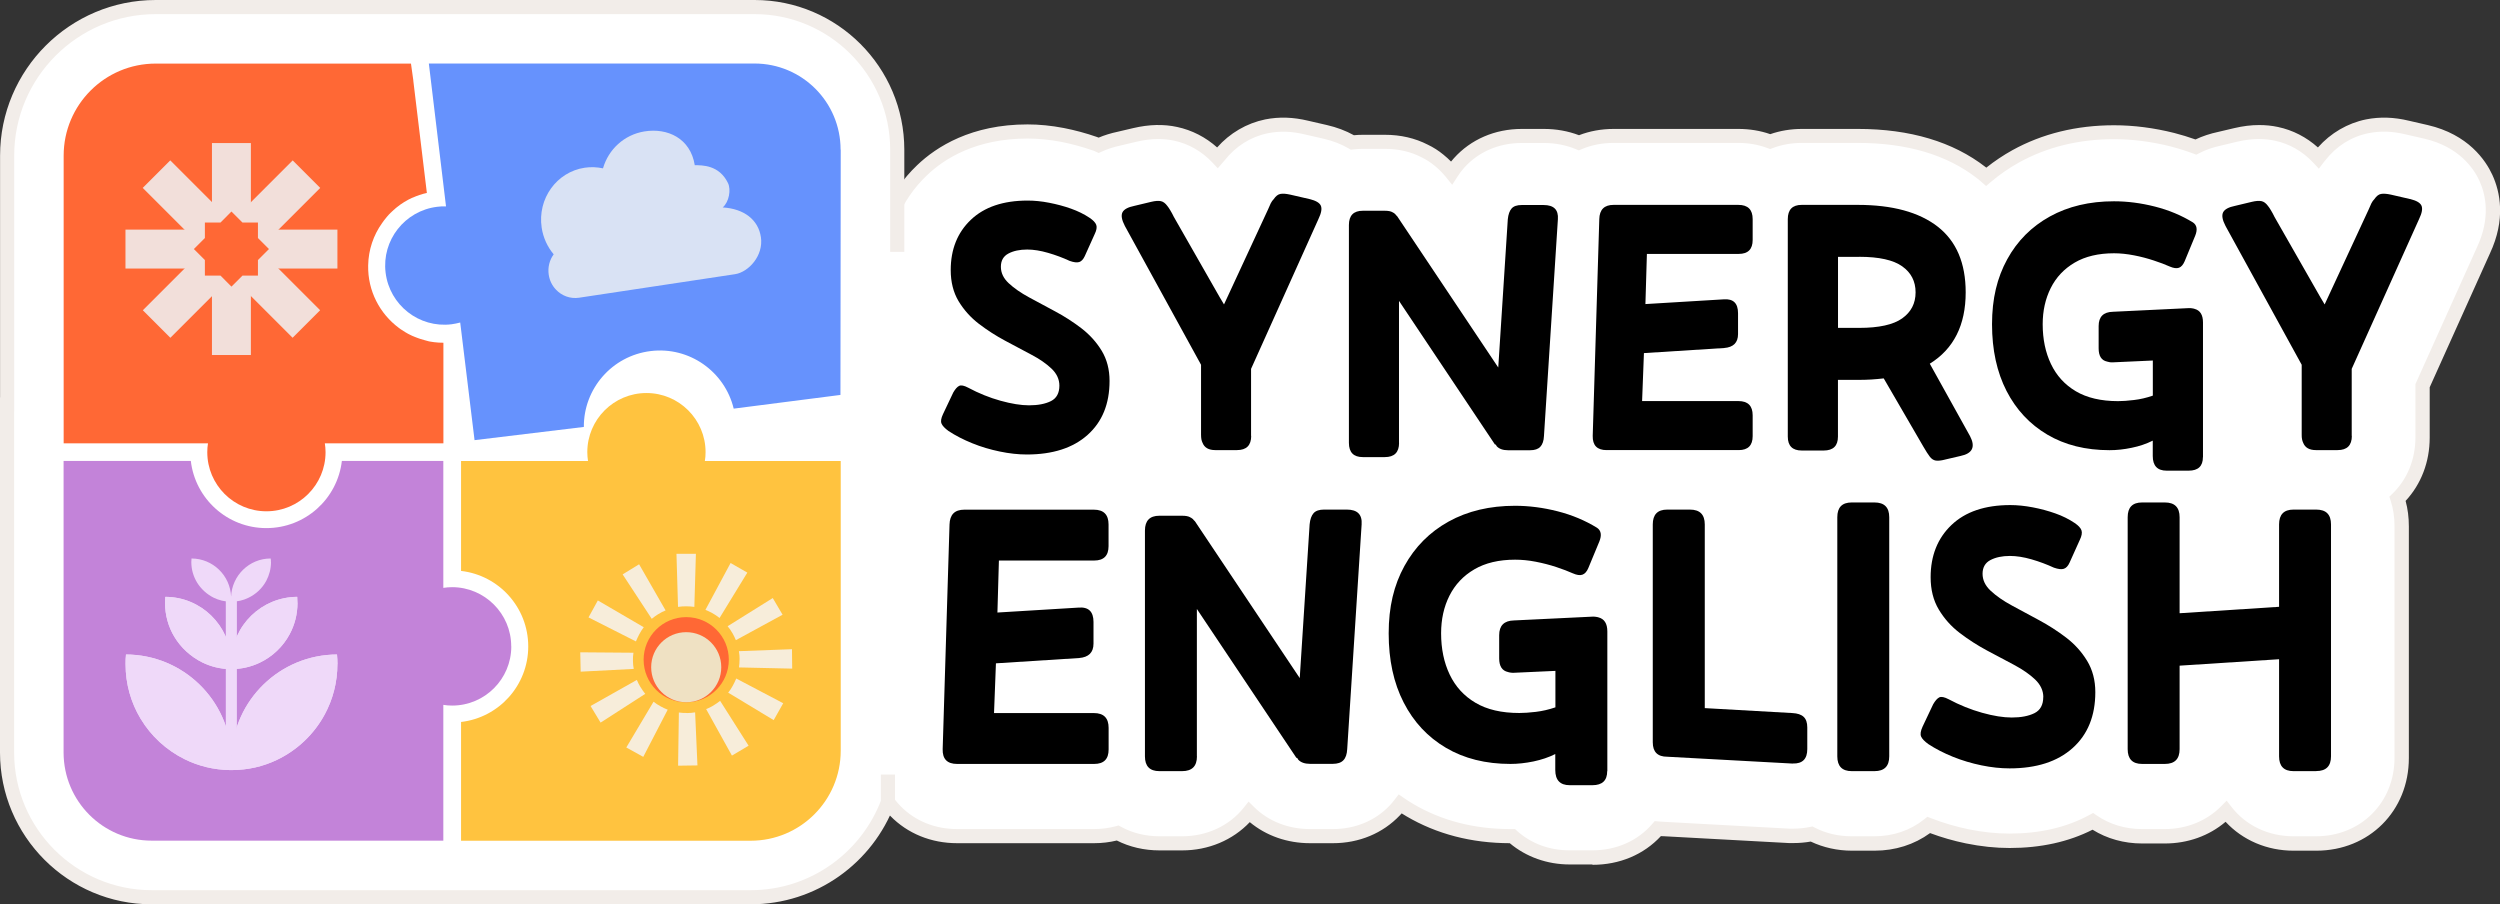 <?xml version="1.0" encoding="UTF-8"?>
<svg id="Layer_2" data-name="Layer 2" xmlns="http://www.w3.org/2000/svg" viewBox="0 0 353.86 128">
  <rect x="0" y="0" width="353.86" height="128" fill="#333333" stroke="none"/>
  <defs>
    <style>
      .cls-1 {
        fill: #efd9f9;
      }

      .cls-2, .cls-3 {
        fill: #fff;
      }

      .cls-4 {
        fill: #d9e2f4;
      }

      .cls-5 {
        fill: #6692fd;
      }

      .cls-6 {
        fill: #f2ede9;
      }

      .cls-7 {
        fill: #ff6835;
      }

      .cls-8 {
        fill: #c383d9;
      }

      .cls-9 {
        fill: #efe1c3;
      }

      .cls-10 {
        fill: #f2dfda;
      }

      .cls-3 {
        stroke: #f2ede9;
        stroke-miterlimit: 10;
        stroke-width: 2px;
      }

      .cls-11 {
        fill: #f7edda;
      }

      .cls-12 {
        fill: #ffc33f;
      }
    </style>
  </defs>
  <g id="Layer_1-2" data-name="Layer 1">
    <g id="SE_Logo_Sticker_AlignBottom">
      <g id="Logo_Type" data-name="Logo Type">
        <g id="Logo_Type-2" data-name="Logo Type">
          <g id="Type_Border" data-name="Type Border">
            <g>
              <path class="cls-2" d="m124.56,38.43c0-5.68,2.05-10.64,5.94-14.35,2.62-2.51,7.34-5.49,14.94-5.49,1.6,0,3.26.17,4.95.49,1.54.3,3.05.71,4.49,1.21.21.07.42.15.63.25.85-.39,1.81-.71,2.89-.94l2.23-.53c1.19-.28,2.26-.41,3.32-.41.83,0,1.65.08,2.44.25,2.26.48,4.33,1.67,5.95,3.4.07-.08.13-.16.2-.24,1.72-2.2,4.08-3.68,6.73-4.22.76-.15,1.55-.23,2.35-.23,1.07,0,2.14.13,3.3.41l2.66.61c1.51.35,2.77.87,3.83,1.49.49-.06.98-.09,1.49-.09h3.11c2.06,0,3.94.43,5.61,1.29.74.35,1.42.79,2.04,1.3.56.45,1.08.95,1.54,1.5.08.1.17.19.25.29.35-.54.71-1,1.05-1.38,2.22-2.47,5.37-3.83,8.88-3.83h3.11c1.77,0,3.46.33,4.98.97,1.48-.63,3.14-.97,4.92-.97h17.66c1.6,0,3.12.28,4.49.8,1.37-.52,2.88-.8,4.48-.8h7.93c7.15,0,13.03,1.75,17.46,5.19.24.18.47.38.71.59,1.28-1.09,2.67-2.06,4.18-2.89,4.08-2.26,8.76-3.41,13.91-3.41,2.72,0,5.5.36,8.27,1.06,1.13.29,2.24.64,3.31,1.04.97-.5,2.1-.91,3.41-1.19l2.22-.53c1.2-.28,2.27-.41,3.33-.41.83,0,1.65.08,2.43.25,2.27.48,4.34,1.67,5.96,3.4.06-.08.13-.16.19-.23,1.72-2.21,4.08-3.69,6.74-4.23.76-.15,1.55-.23,2.35-.23,1.06,0,2.14.13,3.3.41l2.66.61c5.34,1.24,7.59,4.6,8.47,6.5,1.02,2.23,1.76,5.79-.35,10.29l-8.61,19.14v7.34c0,3.48-1.33,6.52-3.54,8.67.39,1.2.59,2.5.59,3.87v32.82c0,6.9-5.2,12.1-12.1,12.1h-3.22c-3.97,0-7.37-1.74-9.53-4.53-2.17,2.19-5.21,3.51-8.68,3.51h-3.23c-2.64,0-5.02-.77-6.96-2.11-3.36,1.83-7.3,2.75-11.79,2.75-1.91,0-3.93-.21-5.98-.63-1.87-.39-3.7-.93-5.45-1.61-2.06,1.65-4.71,2.62-7.69,2.62h-3.22c-2.08,0-4.01-.48-5.68-1.34-.82.17-1.67.26-2.55.26h-.37c-.09,0-.18-.01-.27-.01l-17.6-.96c-.33,0-.65-.03-.97-.06-2.18,2.54-5.46,4.1-9.26,4.1h-3.22c-3.18,0-5.99-1.12-8.1-3.01h-.28c-5.31,0-10.09-1.24-14.22-3.67-.47-.28-.93-.57-1.38-.88-.26.34-.52.65-.78.92-2.21,2.33-5.33,3.63-8.76,3.63h-3.23c-3.35,0-6.38-1.2-8.61-3.4-2.18,2.73-5.56,4.42-9.49,4.42h-3.22c-2.18,0-4.19-.52-5.91-1.46-1.05.29-2.17.44-3.33.44h-19.4c-3.39,0-6.49-1.26-8.72-3.55-2.23-2.28-3.4-5.41-3.32-8.81l.97-31.84"/>
              <path class="cls-6" d="m225.39,122.36h-3.22c-3.17,0-6.16-1.07-8.47-3.01-5.44-.01-10.36-1.3-14.63-3.81-.23-.13-.45-.27-.67-.41-.09.1-.17.19-.26.28-2.41,2.54-5.77,3.94-9.48,3.94h-3.23c-3.22,0-6.21-1.05-8.53-2.98-2.42,2.55-5.85,4-9.57,4h-3.22c-2.14,0-4.22-.48-6.03-1.4-1.03.25-2.1.38-3.21.38h-19.4c-3.67,0-7.02-1.37-9.44-3.85-2.41-2.46-3.69-5.85-3.6-9.53l.97-31.85,2,.06-.97,31.84c-.07,3.13,1,6,3.04,8.08,2.04,2.1,4.88,3.25,8,3.25h19.4c1.06,0,2.09-.14,3.06-.4l.39-.11.36.19c1.6.88,3.48,1.34,5.43,1.34h3.22c3.48,0,6.66-1.47,8.71-4.04l.69-.87.79.78c2.03,2.01,4.84,3.11,7.91,3.11h3.23c3.15,0,6-1.18,8.03-3.32.23-.24.46-.51.71-.84l.58-.75.78.54c.43.3.87.57,1.32.84,3.98,2.34,8.59,3.53,13.71,3.53h.66l.28.26c2.01,1.8,4.58,2.75,7.43,2.75h3.22c3.41,0,6.42-1.33,8.5-3.75l.34-.39.51.05c.3.03.6.05.91.06l17.62.96s.07,0,.14,0h.45c.79,0,1.58-.08,2.35-.24l.35-.07.31.16c1.58.82,3.34,1.23,5.22,1.23h3.22c2.66,0,5.1-.83,7.06-2.4l.45-.36.54.21c1.69.66,3.47,1.18,5.29,1.56,1.97.4,3.92.61,5.78.61,4.3,0,8.11-.88,11.31-2.63l.54-.29.51.35c1.83,1.26,4.04,1.93,6.39,1.93h3.23c3.09,0,5.92-1.14,7.97-3.21l.8-.81.7.9c2.04,2.63,5.22,4.14,8.74,4.14h3.22c6.33,0,11.1-4.77,11.1-11.1v-32.82c0-1.26-.18-2.46-.54-3.56l-.19-.59.45-.43c2.09-2.03,3.24-4.85,3.24-7.95v-7.55l8.7-19.34c1.96-4.18,1.27-7.45.35-9.46-.8-1.73-2.88-4.8-7.79-5.94l-2.66-.61c-1.85-.45-3.54-.51-5.23-.17-2.44.49-4.56,1.83-6.14,3.86l-.07.08s-.08.09-.11.14l-.72.95-.81-.87c-1.49-1.59-3.37-2.67-5.44-3.1-.7-.15-1.44-.23-2.22-.23-1,0-1.98.12-3.1.38l-2.21.53c-1.19.25-2.25.62-3.18,1.11l-.39.2-.41-.16c-1.05-.39-2.13-.73-3.21-1.01-2.7-.68-5.4-1.03-8.02-1.03-4.97,0-9.49,1.11-13.43,3.29-1.41.78-2.76,1.71-4.02,2.78l-.66.56-.65-.57c-.22-.19-.43-.38-.65-.54-4.27-3.32-9.94-4.99-16.86-4.99h-7.93c-1.45,0-2.84.25-4.13.74l-.35.13-.35-.13c-1.29-.49-2.68-.74-4.14-.74h-17.66c-1.62,0-3.14.3-4.53.89l-.39.17-.39-.16c-1.4-.59-2.95-.89-4.59-.89h-3.11c-3.22,0-6.11,1.24-8.14,3.5-.34.38-.66.8-.95,1.26l-.75,1.16-.96-1.19c-.05-.06-.11-.12-.16-.18-.39-.46-.86-.92-1.39-1.35-.58-.48-1.2-.87-1.84-1.18-1.55-.8-3.28-1.19-5.18-1.19h-3.11c-.47,0-.91.03-1.37.08l-.34.04-.29-.17c-1.04-.61-2.24-1.08-3.55-1.38l-2.66-.61c-1.85-.45-3.54-.51-5.23-.17-2.43.49-4.55,1.83-6.14,3.85l-.96,1.11-.75-.8c-1.49-1.59-3.37-2.67-5.43-3.11-.7-.15-1.45-.23-2.23-.23-1,0-1.98.12-3.09.38l-2.23.53c-.99.21-1.89.5-2.71.88l-.42.19-.42-.2c-.17-.08-.34-.15-.52-.2-1.42-.49-2.89-.89-4.36-1.18-1.65-.31-3.25-.47-4.76-.47-7.28,0-11.77,2.83-14.25,5.21-3.68,3.51-5.63,8.23-5.63,13.63h-2c0-5.96,2.16-11.17,6.25-15.07,2.75-2.63,7.69-5.77,15.63-5.77,1.63,0,3.36.17,5.13.51,1.58.31,3.13.73,4.63,1.25.1.03.2.07.3.11.83-.35,1.74-.63,2.69-.83l2.21-.52c2.26-.53,4.32-.57,6.2-.16,2.1.45,4.04,1.44,5.67,2.9,1.78-2.02,4.18-3.43,6.81-3.97,1.99-.39,3.97-.32,6.08.19l2.65.61c1.39.32,2.67.8,3.82,1.44.42-.04.84-.06,1.28-.06h3.11c2.22,0,4.26.47,6.07,1.4.76.36,1.52.84,2.22,1.42.38.31.74.63,1.07.97.13-.16.25-.31.39-.46,2.41-2.69,5.83-4.16,9.63-4.16h3.11c1.76,0,3.43.3,4.98.89,1.53-.59,3.18-.89,4.92-.89h17.66c1.57,0,3.08.25,4.49.74,1.41-.49,2.92-.74,4.48-.74h7.93c7.38,0,13.46,1.82,18.07,5.4.03.03.07.05.1.08,1.17-.93,2.41-1.76,3.69-2.47,4.23-2.34,9.08-3.53,14.39-3.53,2.79,0,5.65.37,8.52,1.09,1.01.26,2.02.57,3.01.92.99-.47,2.08-.83,3.26-1.08l2.2-.52c1.28-.3,2.41-.44,3.56-.44.92,0,1.81.09,2.64.27,2.1.44,4.04,1.44,5.67,2.9,1.81-2.04,4.2-3.44,6.81-3.97,1.99-.39,3.97-.32,6.08.19l2.65.61c5.74,1.33,8.2,4.99,9.15,7.05,1.1,2.4,1.93,6.28-.35,11.14l-8.52,18.93v7.13c0,3.43-1.21,6.58-3.41,8.95.31,1.14.46,2.34.46,3.59v32.82c0,7.47-5.63,13.1-13.1,13.1h-3.22c-3.76,0-7.2-1.48-9.62-4.09-2.34,1.99-5.35,3.07-8.59,3.07h-3.23c-2.54,0-4.96-.67-7.01-1.95-3.38,1.72-7.33,2.59-11.74,2.59-2,0-4.07-.22-6.18-.65-1.74-.36-3.45-.85-5.08-1.46-2.23,1.63-4.94,2.49-7.85,2.49h-3.22c-2.05,0-4.05-.45-5.82-1.29-.79.14-1.6.21-2.41.21h-.37c-.06,0-.13,0-.19,0h-.14s-17.6-.96-17.6-.96c-.16,0-.33-.01-.5-.02-2.44,2.63-5.86,4.06-9.68,4.06Z"/>
            </g>
          </g>
          <g>
            <path d="m149.95,54.59c0-.9-.37-1.7-1.11-2.41-.74-.71-1.7-1.37-2.88-1.99-1.17-.62-2.41-1.28-3.7-1.97-1.29-.69-2.53-1.49-3.7-2.38-1.17-.9-2.13-1.97-2.88-3.21-.74-1.24-1.11-2.71-1.11-4.4,0-2.94.95-5.31,2.85-7.12,1.9-1.81,4.58-2.72,8.03-2.72.97,0,1.99.1,3.06.31,1.07.21,2.1.48,3.08.83.98.35,1.86.78,2.62,1.29.52.35.84.68.96,1.01.12.33.04.77-.23,1.32l-1.4,3.11c-.21.45-.47.73-.78.83-.31.1-.76.05-1.35-.16-.97-.45-1.99-.83-3.06-1.14-1.07-.31-2.06-.47-2.95-.47-1.07,0-1.96.19-2.67.57-.71.38-1.06,1-1.06,1.87s.37,1.64,1.11,2.33c.74.69,1.7,1.36,2.88,2,1.17.64,2.41,1.3,3.7,1.99,1.3.69,2.53,1.49,3.7,2.38,1.17.9,2.13,1.96,2.88,3.19.74,1.23,1.11,2.65,1.11,4.27,0,3.25-1.04,5.79-3.11,7.64-2.07,1.85-4.94,2.77-8.6,2.77-1.21,0-2.49-.14-3.83-.42-1.35-.28-2.64-.66-3.89-1.17-1.24-.5-2.37-1.08-3.37-1.74-.52-.38-.85-.73-.98-1.04-.14-.31-.07-.76.21-1.35l1.45-3.06c.28-.48.55-.79.83-.93.28-.14.71-.05,1.29.26,1.48.79,3.01,1.41,4.56,1.84,1.55.43,2.9.65,4.04.65,1.28,0,2.31-.2,3.11-.6.79-.4,1.19-1.13,1.19-2.2Z"/>
            <path d="m177.1,61.69c0,1.35-.67,2.02-2.02,2.02h-3.06c-.93,0-1.54-.34-1.81-1.04-.07-.14-.12-.3-.16-.49-.03-.19-.05-.41-.05-.65v-9.9l-10.78-19.64c-.45-.86-.56-1.51-.34-1.94.22-.43.79-.73,1.68-.91l2.38-.57c.59-.14,1.04-.17,1.37-.1.33.07.63.29.91.67.14.17.29.39.44.65.16.26.32.56.49.91l6.48,11.35.62,1.04,6.22-13.42c.14-.34.27-.64.39-.88.12-.24.27-.45.44-.62.28-.41.59-.66.93-.72.34-.07.81-.03,1.4.1l2.69.62c.9.21,1.44.52,1.63.93.19.42.08,1.05-.34,1.92l-9.53,21.19v9.48Z"/>
            <path d="m198.03,62.68c0,1.35-.67,2.02-2.02,2.02h-3.11c-1.31,0-1.97-.67-1.97-2.02v-30.83c0-1.35.66-2.02,1.97-2.02h3.11c.48,0,.85.07,1.09.21.03,0,.05.02.05.05.03,0,.06,0,.08.03.02.02.04.03.08.03,0,.04.02.05.05.05.03.03.07.06.1.08.03.02.07.06.1.13l.16.16.05.05,14.3,21.4,1.35-20.98c.07-.69.25-1.2.54-1.53.29-.33.77-.49,1.42-.49h3.11c1.45,0,2.12.67,2.02,2.02l-1.97,30.67c-.03.69-.21,1.2-.52,1.53-.31.33-.79.49-1.45.49h-3.11c-.73,0-1.26-.19-1.61-.57-.03-.07-.07-.13-.1-.18s-.09-.08-.16-.08l-13.57-20.31v20.1Z"/>
            <path d="m227.41,63.71c-1.35,0-2-.67-1.97-2.02l.93-30.67c.03-1.35.71-2.02,2.02-2.02h17.67c1.35,0,2.02.67,2.02,2.02v2.95c0,1.31-.66,1.97-1.97,1.97h-13l-.21,7.1,11.09-.67c1.35-.1,2.02.55,2.02,1.97v2.95c0,1.21-.66,1.87-1.97,1.97l-11.35.72-.26,6.79h13.63c1.35,0,2.02.67,2.02,2.02v2.95c0,1.31-.66,1.97-1.97,1.97h-18.7Z"/>
            <path d="m275.28,65.06c-.55.14-.98.18-1.29.13-.31-.05-.59-.23-.83-.54-.24-.31-.55-.79-.93-1.45l-5.6-9.64c-.59.07-1.18.12-1.79.16-.6.04-1.24.05-1.89.05h-2.8v8.03c0,1.31-.67,1.97-2.02,1.97h-3.11c-1.31,0-1.97-.66-1.97-1.97v-30.78c0-1.35.66-2.02,1.97-2.02h7.93c4.9,0,8.68,1.03,11.32,3.08,2.64,2.06,3.96,5.16,3.96,9.3,0,4.63-1.69,8-5.08,10.1l5.7,10.26c.79,1.52.34,2.45-1.35,2.8l-2.23.52Zm-12.12-28.7h-3v10.05h3c2.8,0,4.83-.45,6.09-1.35,1.26-.9,1.89-2.12,1.89-3.68s-.63-2.78-1.89-3.68c-1.26-.9-3.29-1.35-6.09-1.35Z"/>
            <path d="m311.81,64.7c0,1.28-.67,1.92-2.02,1.92h-3.11c-1.31,0-1.97-.69-1.97-2.07v-2.18c-.9.45-1.89.79-2.98,1.01-1.09.23-2.13.34-3.13.34-3.39,0-6.32-.73-8.81-2.2-2.49-1.47-4.41-3.53-5.78-6.19-1.36-2.66-2.05-5.8-2.05-9.43s.72-6.59,2.15-9.2c1.43-2.61,3.45-4.63,6.04-6.06,2.59-1.43,5.61-2.15,9.07-2.15,1.9,0,3.83.25,5.8.75,1.97.5,3.76,1.25,5.39,2.25.55.38.66,1,.31,1.87l-1.5,3.63c-.21.48-.47.79-.8.91-.33.12-.77.06-1.32-.18-.62-.28-1.37-.56-2.25-.85-.88-.29-1.81-.54-2.8-.73-.98-.19-1.93-.29-2.82-.29-2.21,0-4.07.44-5.57,1.32-1.5.88-2.63,2.08-3.39,3.6-.76,1.52-1.14,3.23-1.14,5.13,0,2.11.39,3.98,1.17,5.62s1.95,2.93,3.52,3.86c1.57.93,3.57,1.4,5.98,1.4.62,0,1.37-.05,2.25-.16.88-.1,1.77-.31,2.67-.62v-4.97l-5.7.26c-.17,0-.32,0-.44-.03-.12-.02-.23-.04-.34-.08-.79-.17-1.19-.79-1.19-1.87v-3.16c0-1.31.67-1.99,2.02-2.02l10.78-.52c.14,0,.28,0,.42.03.14.02.26.04.36.08.79.21,1.19.85,1.19,1.92v19.07Z"/>
            <path d="m332.89,61.69c0,1.35-.67,2.02-2.02,2.02h-3.06c-.93,0-1.54-.34-1.81-1.04-.07-.14-.12-.3-.16-.49-.04-.19-.05-.41-.05-.65v-9.9l-10.78-19.64c-.45-.86-.56-1.51-.34-1.94.22-.43.79-.73,1.68-.91l2.38-.57c.59-.14,1.04-.17,1.37-.1.33.07.63.29.91.67.14.17.29.39.44.65.16.26.32.56.49.91l6.48,11.35.62,1.04,6.22-13.42c.14-.34.27-.64.39-.88.12-.24.27-.45.44-.62.28-.41.59-.66.93-.72s.81-.03,1.4.1l2.69.62c.9.21,1.44.52,1.63.93.19.42.08,1.05-.34,1.92l-9.53,21.19v9.48Z"/>
            <path d="m135.47,108.13c-1.4,0-2.08-.7-2.04-2.09l.97-31.8c.04-1.4.73-2.1,2.1-2.1h18.32c1.4,0,2.09.7,2.09,2.1v3.06c0,1.36-.68,2.04-2.04,2.04h-13.48l-.21,7.36,11.5-.7c1.4-.11,2.1.57,2.1,2.04v3.06c0,1.25-.68,1.93-2.04,2.04l-11.77.75-.27,7.04h14.13c1.4,0,2.09.7,2.09,2.1v3.06c0,1.36-.68,2.04-2.04,2.04h-19.39Z"/>
            <path d="m169.42,107.06c0,1.4-.7,2.09-2.1,2.09h-3.22c-1.36,0-2.04-.7-2.04-2.09v-31.96c0-1.4.68-2.1,2.04-2.1h3.22c.5,0,.88.07,1.13.21.04,0,.05.02.05.05.04,0,.06,0,.08.03.02.02.04.03.08.03,0,.04.02.05.05.05.04.04.07.06.11.08.04.02.07.06.11.13.07.07.13.13.16.16l.05.05,14.83,22.19,1.4-21.76c.07-.72.26-1.24.56-1.58.3-.34.8-.51,1.48-.51h3.22c1.5,0,2.2.7,2.1,2.1l-2.04,31.8c-.04.72-.21,1.24-.54,1.58-.32.34-.82.51-1.5.51h-3.22c-.75,0-1.31-.2-1.67-.59-.04-.07-.07-.13-.11-.19-.04-.05-.09-.08-.16-.08l-14.08-21.06v20.84Z"/>
            <path d="m227.49,109.15c0,1.33-.7,1.99-2.09,1.99h-3.22c-1.36,0-2.04-.72-2.04-2.15v-2.26c-.93.47-1.96.81-3.09,1.05-1.13.23-2.21.35-3.25.35-3.51,0-6.55-.76-9.13-2.28-2.58-1.52-4.58-3.66-5.99-6.42-1.42-2.76-2.12-6.02-2.12-9.78s.74-6.83,2.23-9.54c1.49-2.7,3.57-4.8,6.26-6.29,2.69-1.49,5.82-2.23,9.4-2.23,1.97,0,3.98.26,6.02.78,2.04.52,3.9,1.3,5.59,2.34.57.39.68,1.04.32,1.93l-1.56,3.76c-.21.5-.49.82-.83.94-.34.13-.8.06-1.37-.19-.64-.29-1.42-.58-2.34-.89-.91-.3-1.88-.55-2.9-.75-1.02-.2-2-.29-2.93-.29-2.29,0-4.22.46-5.77,1.37-1.56.91-2.73,2.16-3.52,3.73s-1.18,3.35-1.18,5.32c0,2.18.4,4.13,1.21,5.83s2.02,3.04,3.65,4c1.63.97,3.7,1.45,6.21,1.45.64,0,1.42-.05,2.34-.16.91-.11,1.83-.32,2.77-.64v-5.16l-5.91.27c-.18,0-.33,0-.46-.03-.13-.02-.24-.04-.35-.08-.82-.18-1.24-.82-1.24-1.93v-3.28c0-1.36.7-2.06,2.09-2.09l11.17-.54c.14,0,.29,0,.43.03.14.02.27.04.38.08.82.22,1.24.88,1.24,1.99v19.77Z"/>
            <path d="m253.76,108.08l-17.78-.97c-1.36,0-2.04-.68-2.04-2.04v-30.84c0-1.4.68-2.1,2.04-2.1h3.22c1.4,0,2.1.7,2.1,2.1v26l12.41.7c.72.04,1.24.21,1.59.54.34.32.51.82.51,1.5v3.06c0,1.4-.68,2.08-2.04,2.04Z"/>
            <path d="m267.41,107.06c0,1.4-.7,2.09-2.09,2.09h-3.22c-1.36,0-2.04-.7-2.04-2.09v-33.85c0-1.4.68-2.09,2.04-2.09h3.22c1.4,0,2.09.7,2.09,2.09v33.85Z"/>
            <path d="m289.22,98.68c0-.93-.39-1.76-1.16-2.5-.77-.73-1.76-1.42-2.98-2.07-1.22-.64-2.5-1.32-3.84-2.04-1.34-.72-2.62-1.54-3.84-2.47-1.22-.93-2.21-2.04-2.98-3.33-.77-1.29-1.15-2.81-1.15-4.57,0-3.04.98-5.51,2.95-7.39,1.97-1.88,4.75-2.82,8.33-2.82,1,0,2.06.11,3.17.32,1.11.21,2.18.5,3.2.86,1.02.36,1.92.81,2.71,1.34.54.36.87.71.99,1.05.12.34.04.8-.24,1.37l-1.45,3.22c-.21.47-.48.75-.81.86s-.79.05-1.4-.16c-1-.46-2.06-.86-3.17-1.18-1.11-.32-2.13-.48-3.06-.48-1.11,0-2.03.2-2.77.59-.73.39-1.1,1.04-1.1,1.93s.38,1.7,1.16,2.42c.77.72,1.76,1.41,2.98,2.07,1.22.66,2.5,1.35,3.84,2.07,1.34.72,2.62,1.54,3.84,2.47,1.22.93,2.21,2.03,2.98,3.3.77,1.27,1.16,2.75,1.16,4.43,0,3.37-1.08,6.01-3.22,7.92-2.15,1.92-5.12,2.87-8.92,2.87-1.25,0-2.58-.14-3.98-.43s-2.74-.69-4.03-1.21c-1.29-.52-2.45-1.12-3.49-1.8-.54-.39-.88-.75-1.02-1.07-.14-.32-.07-.79.21-1.4l1.5-3.17c.29-.5.57-.82.86-.97.29-.14.73-.05,1.34.27,1.54.82,3.12,1.46,4.73,1.91,1.61.45,3.01.67,4.19.67,1.32,0,2.4-.21,3.22-.62.82-.41,1.24-1.17,1.24-2.28Z"/>
            <path d="m327.85,109.15h-3.22c-1.36,0-2.04-.7-2.04-2.09v-13.75l-14.08.91v11.82c0,1.4-.7,2.09-2.09,2.09h-3.22c-1.36,0-2.04-.7-2.04-2.09v-32.83c0-1.4.68-2.09,2.04-2.09h3.22c1.4,0,2.09.7,2.09,2.09v13.59l14.08-.91v-11.66c0-1.4.68-2.1,2.04-2.1h3.22c1.4,0,2.09.7,2.09,2.1v32.82c0,1.4-.7,2.09-2.09,2.09Z"/>
          </g>
        </g>
      </g>
      <g id="Symbol_-_Sticker" data-name="Symbol - Sticker">
        <path id="Offset" class="cls-3" d="m125.68,109.63v3.91c-2.96,7.86-10.55,13.46-19.43,13.46H21.48c-11.29,0-20.48-9.19-20.48-20.49v-49.26h.01V22.03C1.01,10.43,10.45,1,22.04,1h84.77c11.13,0,20.19,9.06,20.19,20.19v7.43s0,7.03,0,7.03"/>
        <g id="Symbol">
          <g id="Symbol-2" data-name="Symbol">
            <path id="Orange" class="cls-7" d="m62.76,62.75h-16.78c.06.4.1.82.1,1.25,0,4.62-3.75,8.37-8.37,8.37s-8.37-3.75-8.37-8.37c0-.43.03-.85.1-1.25H9.01V22.03c0-7.19,5.83-13.03,13.03-13.03h36.13l.33,2.36v.06s1.92,15.89,1.92,15.89c-.71.15-1.39.39-2.04.68h-.03c-.79.36-1.53.82-2.19,1.35-.04.03-.08.07-.12.11,0,0-.01,0-.01.01,0,0-.01.01-.03.01-.03.03-.06.04-.07.07-.06.06-.11.1-.17.15-.07.06-.14.11-.19.18,0,0-.01.01-.03.01l-.17.17s-.04.04-.07.06l-.12.12-.12.12c-.08.08-.15.17-.22.25-.03.03-.04.06-.07.08-.06.07-.11.14-.17.21-.04.06-.08.1-.12.15-.06.07-.1.12-.15.19-.08.11-.17.22-.25.35-1.21,1.69-1.93,3.76-1.97,5.99-.07,3.61,1.65,6.83,4.33,8.83.08.07.18.12.26.19.22.15.44.29.67.43.07.04.14.08.21.12s.12.07.19.11.14.07.22.11c.11.06.24.11.35.17.12.06.24.11.36.15h0c.12.06.26.11.39.15.14.06.26.1.4.14.21.07.43.14.65.19.07.01.15.04.22.06s.15.03.22.06c.04.01.07.01.11.03.07.01.14.03.21.04.18.03.35.06.53.08.43.06.87.08,1.33.08v14.21h0Z"/>
            <path id="Purple" class="cls-8" d="m72.37,91.5c0,4.62-3.75,8.37-8.37,8.37-.43,0-.85-.03-1.25-.1v19.22H21.48c-6.9,0-12.48-5.58-12.48-12.49v-41.26h18.01c.62,5.35,5.17,9.51,10.69,9.51s10.07-4.15,10.69-9.51h14.36v17.97c.4-.06.82-.1,1.25-.1,4.61.01,8.36,3.76,8.36,8.37h0Z"/>
            <path id="Yellow" class="cls-12" d="m119,65.25v41c0,7.04-5.71,12.75-12.75,12.75h-40.99v-16.81c5.35-.62,9.51-5.17,9.51-10.69s-4.15-10.07-9.51-10.69v-15.56h17.97c-.06-.4-.1-.82-.1-1.25,0-4.62,3.75-8.37,8.37-8.37s8.37,3.75,8.37,8.37c0,.43-.03.85-.1,1.25h19.22Z"/>
            <path id="Blue" class="cls-5" d="m119,21.19h0l-.04,34.71-15.11,1.94c-1.26-5.24-6.28-8.82-11.75-8.15-5.49.67-9.5,5.35-9.46,10.74l-15.47,1.87-2.03-16.65c-.4.11-.81.19-1.24.25-4.58.56-8.76-2.71-9.32-7.31-.56-4.58,2.71-8.76,7.3-9.32.42-.06.83-.07,1.25-.06l-2.43-20.22h46.09c6.74,0,12.19,5.46,12.19,12.19h0Z"/>
            <g id="Sun">
              <g>
                <g>
                  <path class="cls-11" d="m97.13,85.82c.39,0,.78.03,1.15.08l.22-7.51h-2.75l.22,7.51c.39-.06.76-.08,1.15-.08h0Z"/>
                  <path class="cls-11" d="m101.85,87.47l3.93-6.42-2.37-1.36-3.56,6.63c.35.14.69.31,1.04.5.33.19.67.42.96.65h0Z"/>
                  <path class="cls-11" d="m103.65,89.57c.19.33.36.69.51,1.04l6.61-3.6-1.39-2.36-6.39,3.99c.24.28.46.58.65.93h0Z"/>
                  <path class="cls-11" d="m104.68,93.32c0,.39-.03.78-.08,1.15l7.53.17-.03-2.75-7.51.28c.06.38.1.76.1,1.15h0Z"/>
                  <path class="cls-11" d="m103.71,97.08c-.19.35-.4.67-.64.96l6.44,3.89,1.35-2.39-6.65-3.5c-.15.35-.31.69-.5,1.04h0Z"/>
                  <path class="cls-11" d="m100.99,99.86c-.33.19-.68.38-1.04.51l3.65,6.58,2.36-1.4-4.03-6.35c-.31.24-.61.46-.94.65h0Z"/>
                  <path class="cls-11" d="m97.24,100.92c-.39,0-.78-.01-1.15-.07l-.11,7.53,2.74-.04-.33-7.51c-.36.06-.75.1-1.14.1h0Z"/>
                  <path class="cls-11" d="m92.5,99.33l-3.85,6.47,2.4,1.33,3.46-6.68c-.35-.14-.71-.29-1.04-.49-.35-.19-.67-.4-.97-.64h0Z"/>
                  <path class="cls-11" d="m90.67,97.28c-.21-.33-.37-.68-.53-1.04l-6.55,3.69,1.42,2.35,6.32-4.07c-.24-.29-.46-.61-.65-.93h0Z"/>
                  <path class="cls-11" d="m89.59,93.54c-.01-.39.01-.78.07-1.15l-7.53-.06.06,2.74,7.51-.39c-.07-.38-.11-.75-.11-1.14h0Z"/>
                  <path class="cls-11" d="m90.5,89.75c.18-.35.4-.67.62-.97l-6.5-3.79-1.32,2.4,6.71,3.4c.14-.35.31-.69.49-1.04h0Z"/>
                  <path class="cls-11" d="m93.18,86.93c.33-.21.68-.39,1.03-.53l-3.75-6.53-2.33,1.43,4.12,6.29c.29-.24.6-.46.93-.67h0Z"/>
                </g>
                <circle class="cls-7" cx="97.13" cy="93.38" r="6.03"/>
              </g>
              <circle class="cls-9" cx="97.13" cy="94.44" r="4.96"/>
            </g>
            <g id="Star">
              <rect class="cls-10" x="30" y="20.25" width="5.51" height="30" transform="translate(-15.33 33.49) rotate(-45)"/>
              <rect class="cls-10" x="17.77" y="32.5" width="30" height="5.51" transform="translate(-15.33 33.5) rotate(-45)"/>
              <rect class="cls-10" x="17.76" y="32.5" width="30" height="5.51"/>
              <rect class="cls-10" x="30" y="20.25" width="5.51" height="30"/>
              <polygon class="cls-7" points="38.07 35.25 36.51 36.81 36.51 39.01 34.32 39.01 32.76 40.57 31.21 39.01 29 39.01 29 36.81 27.44 35.25 29 33.69 29 31.5 31.21 31.5 32.76 29.94 34.32 31.5 36.51 31.5 36.51 33.69 38.07 35.25"/>
            </g>
            <g id="Pastle">
              <g>
                <g>
                  <path class="cls-1" d="m42.11,85.33c0,1.61-.4,3.12-1.11,4.44-.94,1.76-2.44,3.18-4.25,4.04-1.21.57-2.54.89-3.96.9h-.15c-1.44-.01-2.81-.36-4.03-.96h0c-1.62-.81-2.99-2.06-3.92-3.6h0c-.85-1.4-1.33-3.06-1.33-4.82,0-.29.01-.57.04-.85,5.04.01,9.15,4.03,9.33,9.04h.01c.18-5.01,4.28-9.01,9.33-9.04.01.26.03.54.03.83h0Z"/>
                  <path class="cls-1" d="m47.76,94c0,2.57-.65,5-1.79,7.11-1.51,2.81-3.9,5.08-6.8,6.46-1.93.92-4.07,1.42-6.35,1.43h-.24c-2.31-.03-4.49-.57-6.43-1.53h0c-2.6-1.28-4.78-3.29-6.26-5.76h0c-1.35-2.25-2.12-4.89-2.12-7.71,0-.46.01-.92.06-1.36,8.08.03,14.65,6.44,14.93,14.46h.01c.28-8.01,6.85-14.43,14.93-14.46.04.46.07.9.07,1.36h0Z"/>
                </g>
                <g>
                  <path class="cls-1" d="m42.11,85.33c0,1.61-.4,3.12-1.11,4.44-.94,1.76-2.44,3.18-4.25,4.04-1.21.57-2.54.89-3.96.9h-.15c-1.44-.01-2.81-.36-4.03-.96h0c-1.62-.81-2.99-2.06-3.92-3.6h0c-.85-1.4-1.33-3.06-1.33-4.82,0-.29.01-.57.04-.85,5.04.01,9.15,4.03,9.33,9.04h.01c.18-5.01,4.28-9.01,9.33-9.04.01.26.03.54.03.83h0Z"/>
                  <path class="cls-1" d="m47.76,94c0,2.57-.65,5-1.79,7.11-1.51,2.81-3.9,5.08-6.8,6.46-1.93.92-4.07,1.42-6.35,1.43h-.24c-2.31-.03-4.49-.57-6.43-1.53h0c-2.6-1.28-4.78-3.29-6.26-5.76h0c-1.35-2.25-2.12-4.89-2.12-7.71,0-.46.01-.92.06-1.36,8.08.03,14.65,6.44,14.93,14.46h.01c.28-8.01,6.85-14.43,14.93-14.46.04.46.07.9.07,1.36h0Z"/>
                </g>
              </g>
              <path class="cls-1" d="m32.82,106.97h-.15c-.39,0-.71-.32-.71-.71v-21.1c0-.39.32-.71.71-.71h.15c.39,0,.71.32.71.71v21.1c0,.4-.32.71-.71.71Z"/>
              <path class="cls-1" d="m38.36,79.54c0,.97-.25,1.87-.67,2.67-.57,1.06-1.46,1.9-2.56,2.42-.72.35-1.53.53-2.37.54h-.1c-.86-.01-1.68-.21-2.42-.57h0c-.97-.49-1.79-1.24-2.35-2.15h0c-.51-.85-.81-1.83-.81-2.89,0-.17.01-.35.03-.51,3.03.01,5.49,2.42,5.6,5.42h0c.11-3,2.57-5.42,5.6-5.42.04.15.04.32.04.5h0Z"/>
            </g>
            <path id="Cloud" class="cls-4" d="m102.29,29.37c.93-.81,1.19-2.54.76-3.44-1.25-2.61-3.68-2.53-4.71-2.55-.61-3.81-3.86-5.3-7.11-4.78-2.88.46-5.11,2.55-5.88,5.23-.83-.18-1.71-.22-2.59-.09-3.98.6-6.7,4.39-6.09,8.48.22,1.45.83,2.74,1.7,3.78-.58.8-.86,1.82-.7,2.89.12.81.48,1.53,1,2.08.82.89,2.03,1.36,3.3,1.17,0,0,17.38-2.62,22.07-3.33,1.91-.29,4.06-2.62,3.66-5.25-.36-2.41-2.32-4.01-5.41-4.2h0Z"/>
          </g>
        </g>
      </g>
    </g>
  </g>
</svg>